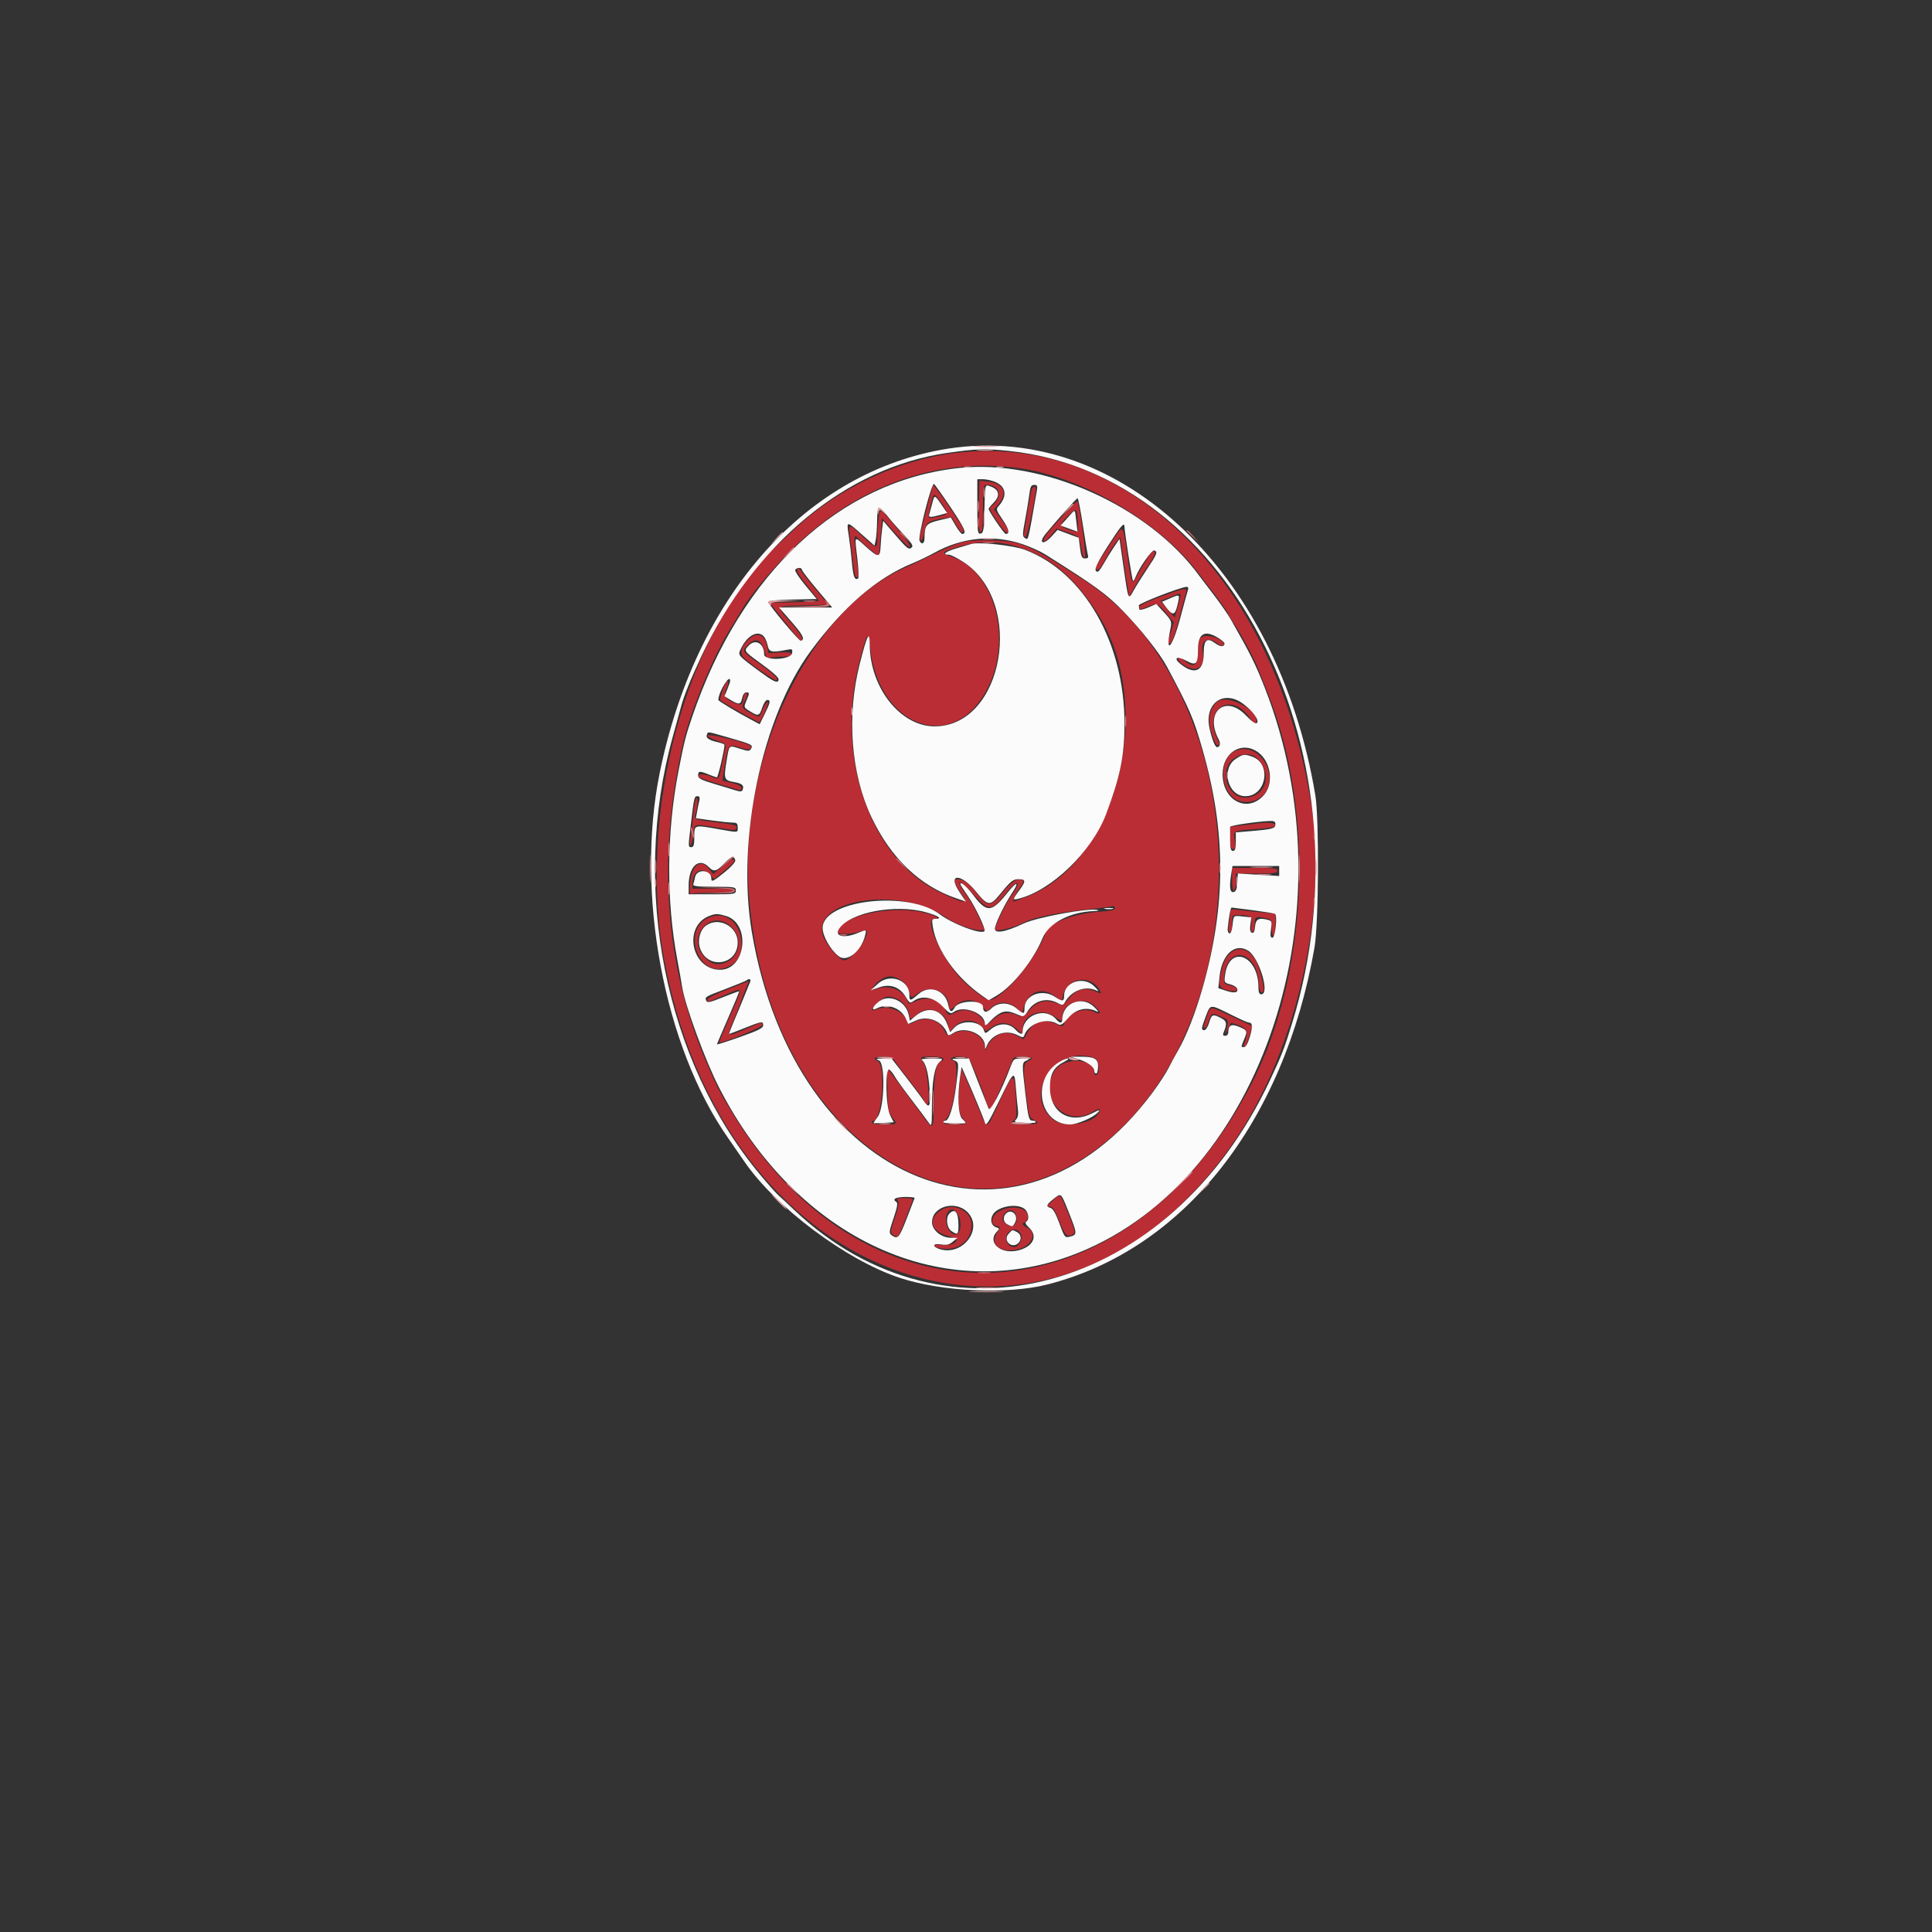 <svg id="svg" version="1.1" xmlns="http://www.w3.org/2000/svg" xmlns:xlink="http://www.w3.org/1999/xlink" width="400" height="400" viewBox="0, 0, 400,400"><rect x="0" y="0" width="400" height="400" fill="#333333" stroke="none"/><g id="svgg"><path id="path0" d="M197.852 93.780 C 186.067 95.185,173.530 101.090,164.648 109.420 C 163.359 110.629,161.846 112.036,161.285 112.547 C 142.109 130.019,131.641 168.638,137.688 199.606 C 151.305 269.344,220.371 289.908,256.430 234.961 C 268.554 216.485,274.832 188.249,271.542 166.992 C 264.285 120.099,233.514 89.528,197.852 93.780 M210.812 96.893 C 223.897 98.642,239.983 107.967,247.939 118.417 C 248.535 119.200,250.144 121.310,251.514 123.104 C 252.883 124.899,254.099 126.631,254.216 126.953 C 254.333 127.275,254.901 128.242,255.478 129.102 C 257.052 131.444,259.733 136.456,260.541 138.565 C 260.934 139.591,261.818 141.836,262.505 143.555 C 272.384 168.240,270.889 201.939,258.901 224.805 C 233.089 274.040,179.680 276.814,151.596 230.377 C 148.814 225.778,148.394 224.950,146.085 219.531 C 137.630 199.692,136.056 177.304,141.459 153.711 C 142.949 147.203,147.879 135.379,151.406 129.853 C 152.102 128.763,153.056 127.181,153.527 126.338 C 155.014 123.675,159.429 118.306,163.477 114.238 C 176.922 100.723,193.639 94.597,210.812 96.893 M202.658 104.835 C 202.567 108.897,202.655 110.157,203.027 110.157 C 203.392 110.156,203.516 108.919,203.516 105.273 C 203.516 100.599,203.550 100.391,204.323 100.391 C 207.040 100.391,207.678 102.888,205.422 104.690 C 204.714 105.256,204.754 105.382,206.480 107.955 C 207.691 109.759,208.404 110.502,208.671 110.235 C 208.937 109.969,208.530 109.131,207.422 107.662 L 205.777 105.484 206.795 104.275 C 208.698 102.013,207.734 100.071,204.530 99.710 L 202.778 99.513 202.658 104.835 M192.267 103.785 C 190.409 110.928,190.286 111.529,190.621 111.867 C 190.815 112.064,191.079 111.561,191.235 110.695 C 191.677 108.253,191.981 107.955,194.554 107.449 C 195.872 107.189,196.994 107.033,197.047 107.102 C 197.100 107.170,197.590 107.990,198.136 108.923 C 198.750 109.973,199.234 110.448,199.406 110.169 C 199.559 109.922,199.257 109.071,198.735 108.278 C 196.104 104.281,194.840 102.440,194.041 101.442 L 193.162 100.344 192.267 103.785 M213.493 101.660 C 213.386 102.144,213.014 104.297,212.665 106.445 C 212.317 108.594,212.005 110.505,211.973 110.693 C 211.941 110.881,212.102 111.105,212.331 111.191 C 212.660 111.313,214.479 102.657,214.457 101.074 C 214.448 100.385,213.670 100.858,213.493 101.660 M194.856 104.068 C 196.472 106.319,196.433 106.505,194.243 106.972 C 191.954 107.460,191.997 107.511,192.586 105.002 C 193.342 101.779,193.242 101.821,194.856 104.068 M219.762 107.056 C 216.476 110.693,215.799 111.632,216.186 112.019 C 216.319 112.152,216.953 111.624,217.595 110.846 L 218.761 109.430 221.074 110.211 C 223.073 110.886,223.417 111.148,223.608 112.137 C 223.729 112.766,223.934 113.826,224.063 114.492 C 224.195 115.175,224.445 115.555,224.636 115.364 C 224.959 115.041,223.462 104.158,223.047 103.805 C 222.939 103.713,221.461 105.177,219.762 107.056 M181.893 107.529 C 181.758 108.652,181.646 110.405,181.644 111.426 C 181.640 113.778,181.509 113.759,178.485 110.969 C 175.466 108.184,175.602 108.090,176.153 112.571 C 176.400 114.573,176.692 116.958,176.801 117.871 C 176.911 118.784,177.166 119.531,177.368 119.531 C 177.823 119.531,177.819 119.410,177.204 114.746 C 176.704 110.956,176.798 110.396,177.744 111.535 C 178.017 111.864,179.075 112.832,180.094 113.685 L 181.947 115.237 182.282 111.256 L 182.617 107.274 185.431 110.466 C 189.216 114.759,189.483 113.834,185.739 109.397 C 182.041 105.013,182.186 105.084,181.893 107.529 M223.128 107.715 C 223.315 110.463,223.411 110.334,221.608 109.757 C 219.296 109.018,219.225 108.745,220.899 107.031 C 222.863 105.019,222.946 105.044,223.128 107.715 M230.767 111.268 C 227.084 116.840,226.660 117.545,226.865 117.750 C 227.361 118.246,227.747 117.859,228.887 115.723 C 229.546 114.487,230.499 112.959,231.004 112.326 L 231.923 111.175 232.594 115.842 C 232.964 118.408,233.385 121.193,233.532 122.030 L 233.798 123.552 234.843 121.639 C 235.418 120.587,236.684 118.586,237.657 117.193 C 238.769 115.598,239.288 114.522,239.055 114.289 C 238.851 114.086,238.615 113.995,238.530 114.089 C 238.219 114.430,235.703 118.587,235.172 119.637 C 234.380 121.204,234.180 120.685,233.402 115.039 C 232.515 108.607,232.521 108.615,230.767 111.268 M199.239 112.279 C 198.068 112.573,195.519 113.617,193.575 114.599 C 191.630 115.581,189.045 116.812,187.830 117.334 C 167.608 126.027,152.857 156.644,155.061 185.352 C 158.936 235.817,199.378 262.550,230.411 235.160 C 253.487 214.792,259.366 172.080,243.295 141.561 C 238.319 132.111,232.274 125.212,224.609 120.235 C 212.947 112.663,211.589 112.075,205.273 111.870 C 202.842 111.791,200.563 111.946,199.239 112.279 M211.504 113.458 C 217.704 115.539,222.384 119.537,227.093 126.773 C 239.562 145.935,231.387 178.686,212.374 185.744 L 209.708 186.734 209.988 185.847 C 210.143 185.360,210.692 184.405,211.209 183.727 C 211.835 182.904,212.004 182.403,211.716 182.225 C 210.779 181.646,209.342 182.530,207.585 184.767 C 205.160 187.852,204.486 187.857,202.114 184.802 C 200.488 182.708,199.546 182.052,198.145 182.037 C 197.340 182.028,197.586 182.989,198.828 184.704 C 200.675 187.253,200.081 187.292,195.021 184.954 C 180.272 178.139,172.743 156.984,177.944 136.971 C 179.527 130.880,179.772 130.519,180.103 133.789 C 181.841 150.999,197.965 156.351,204.737 141.966 C 209.542 131.759,205.766 118.373,197.225 115.340 C 194.765 114.466,194.801 114.368,197.949 113.365 C 202.686 111.857,206.820 111.885,211.504 113.458 M165.071 117.917 C 164.880 118.226,165.639 119.465,167.150 121.306 C 168.460 122.901,169.531 124.292,169.531 124.397 C 169.531 124.501,167.239 124.636,164.438 124.696 L 159.344 124.805 162.317 128.516 C 166.050 133.175,166.016 133.140,166.016 132.202 C 166.016 131.780,164.961 130.266,163.672 128.838 C 160.531 125.357,160.473 125.432,166.431 125.304 L 171.533 125.195 168.872 122.017 C 167.408 120.270,166.022 118.522,165.792 118.134 C 165.479 117.606,165.297 117.551,165.071 117.917 M240.332 123.522 C 237.660 124.486,235.938 125.316,235.938 125.640 C 235.938 126.301,235.922 126.302,237.693 125.562 C 239.512 124.802,239.788 124.910,241.572 127.087 L 243.016 128.849 242.406 130.902 C 241.675 133.363,241.684 133.204,242.285 133.200 C 242.581 133.199,243.285 131.241,244.075 128.220 C 244.790 125.482,245.461 122.935,245.566 122.559 C 245.828 121.616,245.390 121.697,240.332 123.522 M243.905 125.424 L 243.218 127.872 241.740 126.156 L 240.263 124.441 242.299 123.607 C 244.815 122.577,244.730 122.481,243.905 125.424 M155.206 132.182 C 153.486 133.633,153.007 135.311,154.048 136.231 C 155.928 137.891,160.595 141.097,160.814 140.879 C 161.197 140.495,160.257 139.603,156.992 137.253 C 153.494 134.734,153.550 134.838,154.936 133.452 C 156.565 131.823,157.720 132.431,158.422 135.286 C 158.641 136.176,158.857 136.349,159.523 136.171 C 159.979 136.048,161.201 135.946,162.240 135.943 C 163.577 135.939,164.079 135.795,163.960 135.449 C 163.843 135.111,163.070 135.001,161.438 135.092 L 159.084 135.223 158.823 133.834 C 158.378 131.460,156.874 130.774,155.206 132.182 M248.853 131.901 C 248.198 132.361,248.047 132.886,248.047 134.710 C 248.047 137.908,247.135 138.495,245.061 136.631 C 244.600 136.217,244.121 136.044,243.996 136.247 C 243.704 136.719,244.810 137.719,246.218 138.254 C 248.287 139.041,249.496 137.616,249.000 134.974 C 248.549 132.568,250.111 131.670,252.068 133.210 C 252.620 133.643,253.173 133.833,253.298 133.630 C 253.945 132.584,250.045 131.066,248.853 131.901 M149.723 142.578 C 149.269 143.760,149.014 144.842,149.156 144.983 C 149.606 145.429,157.106 149.665,157.220 149.537 C 157.818 148.858,159.288 145.313,158.971 145.313 C 158.742 145.313,158.281 145.972,157.947 146.777 C 157.163 148.668,157.306 148.598,155.798 147.832 C 153.575 146.702,153.467 146.540,154.112 145.293 C 154.777 144.007,154.862 143.205,154.297 143.555 C 154.082 143.687,153.904 144.093,153.900 144.457 C 153.886 145.987,153.316 146.207,151.615 145.340 C 149.954 144.492,149.693 143.881,150.415 142.532 C 150.644 142.105,150.767 141.458,150.689 141.093 C 150.607 140.706,150.204 141.326,149.723 142.578 M252.288 145.124 C 251.200 145.714,250.391 147.456,250.391 149.206 C 250.391 150.926,251.545 154.297,252.134 154.297 C 252.578 154.297,252.564 154.075,252.054 153.054 C 248.914 146.759,254.918 142.922,258.828 148.724 C 259.578 149.838,260.156 150.031,260.156 149.167 C 260.156 146.869,254.462 143.943,252.288 145.124 M146.484 152.312 C 146.484 152.510,147.363 152.963,148.437 153.320 C 150.113 153.877,150.362 154.089,150.193 154.816 C 150.085 155.283,149.753 156.860,149.456 158.323 C 148.795 161.567,148.886 161.476,147.085 160.723 C 145.618 160.110,144.061 160.242,144.759 160.921 C 144.956 161.112,146.787 161.746,148.828 162.328 C 150.869 162.911,152.759 163.470,153.027 163.571 C 153.296 163.673,153.516 163.491,153.516 163.167 C 153.516 162.782,152.829 162.413,151.536 162.103 L 149.556 161.628 149.800 160.013 C 150.722 153.909,150.729 153.899,153.456 154.862 C 154.881 155.365,156.021 155.110,155.350 154.439 C 154.628 153.716,146.484 151.763,146.484 152.312 M255.418 155.645 C 252.714 157.173,252.528 162.353,255.085 164.911 C 257.243 167.068,261.534 166.013,262.500 163.087 C 264.080 158.298,259.410 153.391,255.418 155.645 M260.430 157.129 C 263.340 160.323,262.206 164.599,258.312 165.115 C 254.540 165.616,252.248 160.192,255.048 157.392 C 256.541 155.899,259.192 155.769,260.430 157.129 M143.556 168.457 C 143.404 170.229,143.145 172.427,142.979 173.340 C 142.814 174.253,142.808 175.000,142.965 175.000 C 143.122 175.000,143.357 174.097,143.488 172.994 C 143.793 170.416,143.468 170.542,147.963 171.257 C 152.636 172.000,152.215 171.993,152.468 171.334 C 152.629 170.913,151.834 170.690,148.896 170.334 C 144.085 169.750,143.672 169.624,143.908 168.816 C 144.427 167.043,144.587 165.234,144.225 165.234 C 144.008 165.234,143.707 166.685,143.556 168.457 M259.961 170.540 C 259.531 170.606,258.169 170.770,256.934 170.905 L 254.688 171.150 254.688 173.466 C 254.688 175.304,254.813 175.781,255.297 175.781 C 255.796 175.781,255.861 175.470,255.651 174.070 C 255.332 171.942,255.265 171.979,260.082 171.647 C 263.039 171.443,264.063 171.236,264.063 170.843 C 264.063 170.337,262.177 170.197,259.961 170.540 M149.517 179.377 L 147.667 180.978 146.852 179.942 C 145.044 177.643,143.173 179.054,142.878 182.939 C 142.714 185.093,142.748 185.203,143.520 184.995 C 143.969 184.875,146.050 184.774,148.145 184.771 C 150.420 184.768,151.953 184.608,151.953 184.375 C 151.953 184.138,150.260 183.984,147.656 183.984 L 143.359 183.984 143.359 182.899 C 143.359 180.347,145.360 179.321,146.964 181.051 L 147.866 182.024 149.886 180.367 C 150.996 179.456,151.929 178.540,151.958 178.330 C 152.074 177.508,151.288 177.845,149.517 179.377 M255.078 182.031 C 255.078 183.333,255.252 184.375,255.469 184.375 C 255.684 184.375,255.859 183.584,255.859 182.617 L 255.859 180.859 260.156 180.859 C 263.715 180.859,264.453 180.759,264.453 180.273 C 264.453 179.785,263.672 179.688,259.766 179.688 L 255.078 179.688 255.078 182.031 M201.773 185.414 C 204.704 188.647,205.382 188.619,208.078 185.147 C 210.611 181.885,211.778 182.168,209.389 185.465 C 208.128 187.207,205.742 192.201,206.033 192.492 C 206.465 192.924,209.930 192.047,212.001 190.982 C 214.214 189.843,219.257 188.868,226.953 188.091 C 228.350 187.950,229.800 187.747,230.176 187.641 C 230.597 187.522,230.859 187.660,230.859 188.002 C 230.859 188.421,230.028 188.610,227.441 188.779 C 222.603 189.094,217.087 191.178,216.547 192.894 C 214.900 198.132,207.504 207.031,204.797 207.031 C 204.019 207.031,200.434 204.289,198.698 202.366 C 194.695 197.932,191.318 190.234,193.375 190.234 C 194.975 190.234,193.692 189.503,191.032 188.898 C 184.118 187.325,173.438 189.841,173.438 193.042 C 173.438 193.522,176.529 193.422,177.990 192.894 C 179.698 192.276,179.846 192.533,178.966 194.587 C 178.197 196.382,175.788 198.828,174.791 198.828 C 173.861 198.828,171.194 195.797,170.481 193.930 C 167.571 186.310,186.003 183.276,195.596 189.795 C 197.802 191.294,201.210 192.578,202.984 192.578 L 203.874 192.578 202.708 189.980 C 202.067 188.551,200.959 186.573,200.247 185.585 C 197.505 181.781,198.389 181.682,201.773 185.414 M254.683 189.106 C 254.681 189.619,254.570 190.698,254.437 191.504 C 254.276 192.476,254.343 192.969,254.636 192.969 C 254.900 192.969,255.078 192.258,255.078 191.211 C 255.078 189.487,255.103 189.453,256.348 189.458 C 258.922 189.469,259.313 189.752,259.086 191.441 C 258.953 192.438,259.035 192.969,259.324 192.969 C 259.579 192.969,259.766 192.309,259.766 191.406 C 259.766 189.734,259.901 189.656,262.061 190.088 C 263.205 190.317,263.281 190.439,263.281 192.041 C 263.281 192.981,263.457 193.750,263.672 193.750 C 263.888 193.750,264.063 192.727,264.063 191.462 L 264.063 189.175 261.426 188.923 C 259.976 188.785,257.866 188.559,256.738 188.422 C 254.768 188.182,254.687 188.209,254.683 189.106 M146.680 190.001 C 141.241 192.402,144.372 202.123,150.038 200.425 C 152.285 199.752,153.516 198.034,153.516 195.569 C 153.516 191.143,150.204 188.445,146.680 190.001 M151.135 191.630 C 154.498 194.460,152.778 199.609,148.470 199.609 C 147.642 199.609,146.881 199.199,145.911 198.229 C 141.991 194.308,146.919 188.083,151.135 191.630 M254.546 197.513 C 253.550 198.509,253.067 199.776,252.521 202.826 C 252.247 204.355,252.925 204.953,255.203 205.193 C 256.613 205.341,256.286 204.444,254.794 204.070 C 253.371 203.714,253.325 203.648,253.443 202.173 C 253.974 195.585,260.215 196.692,260.621 203.445 C 260.704 204.832,260.909 205.469,261.274 205.469 C 261.890 205.469,261.683 203.842,260.636 200.454 C 259.497 196.767,256.662 195.398,254.546 197.513 M186.639 202.977 C 187.471 203.515,187.874 204.186,188.441 205.980 C 188.647 206.629,188.771 206.605,189.975 205.687 C 192.599 203.685,196.484 205.291,196.484 208.379 C 196.484 209.196,196.853 209.141,197.886 208.171 C 199.431 206.720,201.703 206.721,203.157 208.175 L 204.398 209.416 205.346 208.526 C 206.736 207.220,209.002 207.309,210.482 208.726 L 211.621 209.818 211.883 208.775 C 212.783 205.186,215.906 204.112,218.672 206.440 L 219.826 207.411 220.065 206.219 C 220.842 202.335,225.871 201.596,227.741 205.090 C 228.116 205.792,228.073 205.798,226.699 205.224 C 224.617 204.354,222.960 204.794,221.384 206.636 L 220.075 208.165 218.476 207.614 C 216.328 206.874,214.603 207.391,213.021 209.249 C 211.877 210.593,211.707 210.667,210.756 210.234 C 208.776 209.332,207.080 209.638,205.542 211.177 C 204.758 211.961,204.064 212.388,203.981 212.139 C 203.191 209.769,200.173 208.451,198.009 209.531 C 196.378 210.344,196.299 210.332,195.774 209.179 C 194.770 206.976,191.991 206.141,189.538 207.305 C 188.341 207.873,188.111 207.887,187.952 207.403 C 187.127 204.897,183.826 203.678,181.107 204.876 C 179.880 205.416,181.074 203.613,182.544 202.705 C 183.876 201.882,185.069 201.961,186.639 202.977 M150.684 204.813 C 148.375 205.711,146.485 206.665,146.485 206.934 C 146.484 207.561,146.203 207.633,149.969 206.045 C 154.044 204.326,153.948 203.980,151.162 210.342 C 149.864 213.305,148.852 215.770,148.913 215.819 C 149.283 216.119,157.813 212.699,157.813 212.251 C 157.813 211.552,157.967 211.515,154.276 213.095 C 150.350 214.775,150.366 214.790,151.946 211.043 C 152.650 209.374,153.361 207.568,153.527 207.031 C 153.693 206.494,154.112 205.396,154.459 204.590 C 154.805 203.784,155.042 203.138,154.986 203.153 C 154.929 203.169,152.993 203.916,150.684 204.813 M185.729 206.805 C 187.018 207.344,188.281 209.089,188.281 210.332 C 188.281 211.161,188.565 211.097,189.915 209.961 C 192.234 208.010,195.759 209.341,196.330 212.384 C 196.586 213.748,196.608 213.763,197.222 212.992 C 198.784 211.029,201.447 210.761,203.085 212.402 L 204.156 213.477 205.496 212.566 C 207.178 211.422,209.029 211.632,210.608 213.144 L 211.719 214.209 211.719 213.120 C 211.719 210.171,215.471 208.549,218.127 210.352 C 219.871 211.535,219.922 211.539,219.922 210.508 C 219.922 207.673,224.323 206.111,226.521 208.165 C 228.039 209.582,228.112 210.307,226.660 209.550 C 224.398 208.370,221.019 209.708,220.248 212.090 C 220.091 212.575,219.862 212.561,218.665 211.993 C 216.255 210.849,213.898 211.583,212.673 213.858 L 211.963 215.176 210.407 214.382 C 207.929 213.118,205.266 214.319,204.188 217.188 C 204.038 217.586,203.958 217.502,203.937 216.925 C 203.845 214.401,200.315 212.614,197.795 213.816 C 196.095 214.626,196.218 214.654,195.511 213.288 C 194.388 211.116,191.691 210.366,189.353 211.575 C 188.331 212.104,188.090 212.120,187.943 211.673 C 187.172 209.330,184.007 208.010,181.471 208.975 C 180.170 209.469,180.198 208.993,181.543 207.739 C 183.238 206.159,183.854 206.022,185.729 206.805 M249.847 210.534 C 249.100 212.611,249.052 212.936,249.512 212.810 C 249.673 212.765,250.008 212.137,250.257 211.414 C 250.861 209.657,250.799 209.682,252.699 210.428 C 254.451 211.117,254.495 211.260,253.733 213.867 C 253.607 214.297,253.787 214.033,254.134 213.281 C 254.480 212.529,254.812 211.863,254.872 211.800 C 254.932 211.737,255.721 211.982,256.625 212.344 C 258.324 213.024,258.501 213.768,257.552 216.239 C 257.435 216.546,257.489 216.797,257.673 216.796 C 257.857 216.796,258.296 215.816,258.648 214.620 L 259.289 212.445 255.176 210.519 C 250.199 208.189,250.691 208.188,249.847 210.534 M185.377 219.824 C 185.763 220.415,187.278 222.419,188.743 224.278 C 190.208 226.137,191.406 227.841,191.406 228.064 C 191.406 228.287,191.603 228.591,191.844 228.740 C 192.605 229.210,192.107 221.430,191.297 220.194 C 190.354 218.755,190.360 218.750,192.969 218.750 C 195.181 218.750,196.067 219.266,194.734 219.778 C 193.770 220.148,193.364 222.590,193.362 228.027 C 193.359 233.376,193.156 233.964,191.913 232.216 C 191.527 231.674,189.805 229.343,188.086 227.038 C 186.367 224.732,184.649 222.408,184.267 221.872 C 183.588 220.920,183.575 221.002,183.706 225.490 C 183.822 229.473,183.952 230.234,184.693 231.236 C 185.863 232.818,185.869 232.813,183.008 232.813 C 181.576 232.813,180.469 232.642,180.469 232.422 C 180.469 232.207,180.640 232.031,180.849 232.031 C 182.628 232.031,183.456 220.577,181.741 219.710 C 180.556 219.110,181.039 218.750,183.028 218.750 C 184.395 218.750,184.795 218.933,185.377 219.824 M200.663 219.238 C 201.124 219.850,203.750 226.418,204.060 227.734 C 204.323 228.850,204.962 229.949,205.189 229.676 C 205.441 229.373,209.257 220.578,209.549 219.629 C 209.781 218.873,210.087 218.750,211.745 218.750 C 213.816 218.750,214.203 219.113,212.793 219.732 C 211.797 220.169,211.772 221.457,212.635 228.014 C 213.024 230.971,213.208 231.499,213.965 231.831 C 215.503 232.506,214.922 232.813,212.109 232.813 C 209.311 232.813,208.924 232.643,209.974 231.875 C 210.479 231.505,210.530 230.749,210.303 227.001 C 209.980 221.680,209.868 221.734,206.599 228.809 C 204.153 234.101,204.448 234.058,202.561 229.394 C 201.713 227.300,200.580 224.619,200.042 223.438 L 199.064 221.289 198.789 223.438 C 198.240 227.735,198.379 230.288,199.219 231.357 C 200.323 232.761,200.268 232.813,197.656 232.813 C 195.280 232.813,194.840 232.519,195.897 231.642 C 197.413 230.383,198.793 220.184,197.514 219.693 C 196.319 219.234,196.869 218.750,198.585 218.750 C 199.525 218.750,200.461 218.970,200.663 219.238 M226.725 219.098 C 227.578 219.433,227.821 222.302,227.018 222.569 C 226.768 222.653,226.563 222.459,226.563 222.138 C 226.563 218.998,220.185 218.725,218.295 221.783 C 214.876 227.316,220.527 233.463,226.101 230.276 C 227.549 229.448,227.770 229.407,227.659 229.985 C 227.166 232.547,220.357 233.785,217.941 231.753 C 211.588 226.407,218.815 215.998,226.725 219.098 M218.066 248.458 C 216.609 249.767,216.539 249.934,217.478 249.859 C 217.983 249.819,218.462 250.586,219.333 252.831 C 220.495 255.823,220.992 256.283,222.220 255.505 C 222.660 255.226,222.485 254.486,221.273 251.507 C 219.417 246.944,219.580 247.099,218.066 248.458 M185.873 248.555 C 186.181 248.927,186.021 249.881,185.272 252.127 C 184.284 255.090,184.274 255.210,184.975 255.723 C 185.900 256.399,185.987 256.285,187.410 252.539 C 188.063 250.820,188.720 249.106,188.871 248.730 C 189.110 248.137,188.902 248.047,187.299 248.047 C 185.827 248.047,185.537 248.150,185.873 248.555 M194.293 250.915 C 192.085 252.813,193.032 255.077,196.387 255.924 C 197.300 256.154,198.047 256.476,198.047 256.639 C 198.047 257.392,196.762 257.882,195.127 257.752 C 193.264 257.604,192.750 257.949,194.238 258.348 C 197.851 259.316,201.172 257.086,201.172 253.693 C 201.172 250.415,196.886 248.684,194.293 250.915 M207.031 250.684 C 205.359 251.520,204.860 253.430,206.221 253.786 C 207.195 254.040,207.198 254.069,206.402 255.284 C 204.770 257.775,207.333 259.601,211.022 258.577 C 213.750 257.819,214.768 255.170,212.695 254.226 C 211.736 253.789,211.367 253.125,212.083 253.125 C 212.283 253.125,212.563 252.761,212.704 252.316 C 213.361 250.246,209.901 249.251,207.031 250.684 M198.220 251.259 C 199.351 252.874,198.928 255.914,197.619 255.572 C 195.490 255.015,195.174 250.391,197.266 250.391 C 197.456 250.391,197.886 250.781,198.220 251.259 M210.363 251.599 C 210.985 253.559,209.377 254.638,208.037 253.157 C 207.509 252.574,207.452 252.237,207.777 251.629 C 208.515 250.251,209.930 250.234,210.363 251.599 M211.367 255.541 C 211.839 256.423,210.911 258.203,209.980 258.203 C 208.352 258.203,207.677 255.882,209.029 254.934 C 209.991 254.261,210.793 254.469,211.367 255.541 " stroke="none" fill="#bb2d34" fill-rule="evenodd"></path><path id="path1" d="M194.727 93.154 C 166.027 98.462,143.851 124.006,136.559 160.156 C 131.547 184.999,137.483 216.645,150.699 235.547 C 151.676 236.943,153.192 239.138,154.069 240.423 C 160.564 249.941,175.244 260.934,186.328 264.578 C 195.048 267.444,208.552 268.045,216.852 265.936 C 244.980 258.787,265.781 232.558,272.147 196.210 C 273.018 191.240,273.140 169.548,272.325 164.648 C 264.500 117.613,230.727 86.497,194.727 93.154 M208.984 93.372 C 255.245 98.226,284.366 157.068,267.555 211.719 C 265.881 217.161,265.424 218.342,262.944 223.633 C 242.308 267.663,195.902 280.337,164.453 250.532 C 163.057 249.209,161.545 247.800,161.093 247.403 C 160.642 247.005,158.954 245.098,157.342 243.164 C 137.658 219.547,130.556 183.863,139.299 152.503 C 140.072 149.730,140.841 146.934,141.008 146.289 C 141.551 144.187,143.032 140.515,145.181 135.938 C 156.168 112.542,175.200 96.782,196.094 93.779 C 202.232 92.896,203.940 92.842,208.984 93.372 M198.438 96.905 C 173.875 99.592,153.495 118.589,143.364 148.242 C 141.938 152.418,141.634 153.618,140.445 159.766 C 138.001 172.408,137.920 186.401,140.219 198.633 C 140.623 200.781,141.075 203.330,141.223 204.297 C 141.813 208.135,146.026 219.617,148.891 225.195 C 165.096 256.745,195.486 270.651,223.438 259.306 C 261.548 243.839,279.818 188.333,261.891 142.482 C 259.945 137.505,258.955 135.508,254.869 128.320 C 254.258 127.246,252.693 124.982,251.391 123.289 C 250.089 121.596,248.688 119.750,248.277 119.187 C 237.737 104.732,215.947 94.990,198.438 96.905 M206.036 99.772 C 208.325 100.728,208.608 102.729,206.746 104.787 C 206.171 105.422,206.235 105.635,207.589 107.601 C 208.907 109.515,209.130 110.547,208.226 110.547 C 207.905 110.547,204.688 105.832,204.688 105.362 C 204.688 105.225,205.127 104.674,205.664 104.137 C 207.217 102.584,206.890 101.252,204.797 100.611 C 203.936 100.347,203.929 100.383,203.820 105.344 C 203.724 109.742,203.629 110.358,203.027 110.473 C 202.402 110.593,202.344 110.123,202.344 104.911 L 202.344 99.219 203.528 99.219 C 204.180 99.219,205.308 99.468,206.036 99.772 M196.859 105.102 C 199.730 109.365,200.240 110.547,199.212 110.547 C 199.019 110.547,198.412 109.780,197.863 108.844 L 196.865 107.140 194.366 107.738 C 191.718 108.372,191.406 108.775,191.406 111.572 C 191.406 112.594,190.727 112.830,190.381 111.929 C 190.028 111.008,192.866 99.890,193.374 100.204 C 193.551 100.313,195.119 102.518,196.859 105.102 M214.656 101.660 C 212.727 112.657,212.940 111.841,212.135 111.344 C 211.681 111.063,211.694 110.506,212.219 107.752 C 212.561 105.959,212.956 103.569,213.098 102.441 C 213.309 100.756,213.490 100.391,214.117 100.391 C 214.762 100.391,214.845 100.585,214.656 101.660 M192.965 104.395 C 192.731 105.308,192.466 106.274,192.376 106.543 C 192.177 107.136,192.706 107.154,194.634 106.619 L 196.104 106.210 194.908 104.472 C 193.449 102.351,193.487 102.353,192.965 104.395 M224.190 108.691 C 224.660 111.753,225.134 114.565,225.244 114.941 C 225.387 115.431,225.222 115.625,224.664 115.625 C 224.012 115.625,223.840 115.274,223.617 113.488 L 223.350 111.352 221.153 110.529 L 218.955 109.707 217.641 111.142 C 215.993 112.940,214.935 112.450,216.442 110.586 C 218.382 108.185,222.861 103.182,223.094 103.154 C 223.227 103.138,223.721 105.630,224.190 108.691 M183.805 106.934 C 184.618 107.954,186.169 109.711,187.254 110.837 C 188.710 112.349,189.111 112.999,188.787 113.322 C 188.195 113.915,187.859 113.656,185.175 110.537 L 182.856 107.843 182.637 109.488 C 182.517 110.393,182.375 112.012,182.322 113.086 C 182.203 115.511,181.890 115.521,179.282 113.184 C 176.758 110.922,176.915 110.714,177.494 115.553 C 177.759 117.767,177.833 119.666,177.659 119.773 C 176.957 120.207,176.643 119.399,176.388 116.510 C 176.241 114.841,175.950 112.356,175.740 110.985 C 175.250 107.778,175.194 107.787,178.356 110.581 L 181.055 112.965 181.301 111.853 C 181.437 111.242,181.569 109.468,181.594 107.910 C 181.649 104.572,181.853 104.482,183.805 106.934 M221.024 107.215 L 219.586 108.815 221.340 109.446 L 223.093 110.076 222.826 107.870 C 222.504 105.215,222.742 105.302,221.024 107.215 M232.815 109.082 C 232.820 110.054,234.390 120.067,234.565 120.242 C 234.663 120.340,234.907 119.992,235.106 119.468 C 235.816 117.600,238.483 113.793,238.965 113.959 C 239.746 114.228,239.565 114.713,237.568 117.693 C 236.531 119.241,235.269 121.253,234.764 122.164 C 233.570 124.315,233.620 124.425,232.632 117.511 L 231.783 111.567 230.605 113.303 C 229.957 114.258,229.014 115.786,228.509 116.699 C 228.004 117.612,227.457 118.359,227.295 118.359 C 226.301 118.359,226.818 117.034,229.359 113.067 C 232.084 108.814,232.809 107.978,232.815 109.082 M211.774 112.688 C 213.324 113.212,215.395 114.147,216.378 114.766 C 226.981 121.445,229.103 122.994,232.627 126.633 C 236.320 130.447,240.128 135.285,241.597 138.029 C 246.329 146.869,247.118 148.709,248.993 155.273 C 253.872 172.359,253.856 187.455,248.939 204.683 C 247.496 209.738,245.579 214.613,243.908 217.476 C 243.376 218.387,242.503 220.005,241.967 221.071 C 241.432 222.137,239.922 224.454,238.612 226.221 C 210.528 264.098,164.533 245.661,155.659 192.969 C 152.437 173.835,157.763 148.451,167.872 134.766 C 174.653 125.585,181.540 119.646,188.905 116.627 C 190.173 116.107,192.178 115.145,193.359 114.488 C 199.214 111.236,205.630 110.609,211.774 112.688 M200.977 112.656 C 200.762 112.734,199.487 113.111,198.145 113.492 C 195.794 114.160,194.924 114.844,196.424 114.844 C 196.820 114.844,198.182 115.520,199.451 116.347 C 212.287 124.709,207.817 150.364,193.519 150.387 C 186.444 150.398,180.121 142.424,180.063 133.414 C 180.043 130.396,179.546 131.374,177.985 137.506 C 175.262 148.197,176.181 160.213,180.405 169.141 C 184.430 177.649,190.388 183.370,197.925 185.963 L 199.990 186.673 198.628 184.650 C 196.040 180.807,198.974 180.738,202.048 184.570 C 204.443 187.557,204.995 187.641,206.896 185.312 C 209.317 182.345,209.703 182.031,210.938 182.031 C 212.350 182.031,212.403 182.468,211.190 184.108 C 209.606 186.252,209.579 186.389,210.807 186.090 C 217.657 184.426,226.050 176.344,228.998 168.573 C 231.913 160.893,232.813 156.460,232.813 149.787 C 232.813 133.101,224.450 118.478,212.259 113.847 C 209.778 112.905,202.422 112.128,200.977 112.656 M166.016 117.942 C 166.016 118.142,167.430 119.988,169.158 122.044 L 172.301 125.781 166.800 125.781 L 161.300 125.781 163.877 128.737 C 166.267 131.477,166.722 132.410,165.796 132.672 C 165.450 132.770,159.343 125.488,159.060 124.640 C 158.975 124.387,160.775 124.202,164.014 124.133 L 169.102 124.023 166.751 121.197 C 165.458 119.642,164.510 118.192,164.645 117.974 C 164.952 117.477,166.016 117.452,166.016 117.942 M245.999 121.973 C 245.901 122.241,245.153 124.972,244.336 128.040 C 242.677 134.276,241.164 135.784,242.357 130.012 C 242.629 128.694,242.523 128.438,241.027 126.815 L 239.400 125.050 237.669 125.793 C 236.717 126.201,235.911 126.365,235.879 126.158 C 235.847 125.951,235.803 125.581,235.781 125.337 C 235.745 124.928,244.432 121.555,245.647 121.506 C 245.939 121.494,246.097 121.704,245.999 121.973 M242.262 123.872 L 240.579 124.597 241.286 125.542 C 242.771 127.529,243.246 127.493,243.759 125.351 C 244.332 122.966,244.342 122.976,242.262 123.872 M158.205 131.838 C 158.474 132.162,158.810 132.997,158.953 133.694 C 159.229 135.042,159.785 135.154,163.020 134.517 C 164.006 134.323,164.113 134.399,163.997 135.216 C 163.796 136.637,158.203 136.868,158.203 135.456 C 158.203 133.255,156.457 132.215,155.078 133.594 C 153.964 134.708,154.015 134.800,156.934 136.929 C 160.815 139.760,161.583 140.526,161.062 141.047 C 160.740 141.369,159.820 140.889,157.559 139.220 C 152.591 135.552,152.719 135.706,153.420 134.250 C 154.748 131.491,156.983 130.365,158.205 131.838 M252.200 132.063 C 252.924 132.510,253.516 133.027,253.516 133.212 C 253.516 133.973,252.683 133.970,251.647 133.204 C 249.868 131.889,249.219 132.453,249.219 135.315 C 249.219 138.880,247.436 139.788,244.633 137.650 C 242.811 136.261,243.521 135.667,245.638 136.810 C 247.667 137.905,248.032 137.531,248.041 134.355 C 248.050 131.142,249.456 130.367,252.200 132.063 M151.172 140.968 C 151.172 141.157,150.905 141.948,150.580 142.728 L 149.988 144.145 151.263 144.922 C 152.985 145.972,153.377 145.908,153.652 144.531 C 153.790 143.844,154.133 143.359,154.482 143.359 C 155.214 143.359,155.216 143.445,154.519 145.114 C 153.965 146.440,153.972 146.461,155.248 147.250 C 157.011 148.340,157.221 148.277,157.813 146.484 C 158.096 145.625,158.564 144.922,158.852 144.922 C 159.599 144.922,159.511 145.409,158.331 147.815 L 157.286 149.944 155.499 148.994 C 152.459 147.377,148.713 145.127,148.720 144.922 C 148.777 143.196,151.172 139.333,151.172 140.968 M257.312 145.668 C 259.319 147.122,260.789 149.133,260.243 149.679 C 259.971 149.951,259.232 149.444,257.923 148.086 C 253.652 143.655,249.320 147.475,252.301 153.045 C 252.762 153.907,252.609 154.688,251.977 154.688 C 251.565 154.688,250.904 153.021,250.411 150.740 C 249.312 145.657,253.276 142.745,257.312 145.668 M151.066 152.770 C 155.710 154.102,155.984 154.245,155.476 155.066 C 155.172 155.559,154.868 155.551,153.150 155.001 C 150.840 154.263,151.002 154.102,150.399 157.727 C 149.815 161.235,149.938 161.574,151.924 161.909 C 153.627 162.197,154.101 162.602,153.763 163.481 C 153.603 163.899,153.284 163.948,152.459 163.683 C 151.859 163.489,149.829 162.875,147.949 162.317 C 145.154 161.488,144.531 161.163,144.531 160.534 C 144.531 159.612,144.897 159.582,146.740 160.352 C 147.511 160.674,148.273 160.938,148.432 160.938 C 148.664 160.938,150.001 155.221,150.000 154.230 C 150.000 154.086,149.429 153.846,148.730 153.696 C 146.853 153.293,146.094 152.798,146.345 152.142 C 146.623 151.420,146.135 151.355,151.066 152.770 M260.507 155.779 C 263.195 157.763,263.760 162.344,261.608 164.693 C 258.212 168.398,253.125 165.754,253.125 160.284 C 253.125 155.758,257.151 153.301,260.507 155.779 M255.819 157.142 C 252.748 159.208,254.223 164.844,257.836 164.844 C 262.187 164.844,263.345 158.083,259.239 156.652 C 257.626 156.089,257.321 156.133,255.819 157.142 M144.796 165.723 C 144.680 166.206,144.471 167.232,144.331 168.003 L 144.078 169.404 147.332 169.859 C 149.122 170.109,151.069 170.313,151.660 170.313 C 152.546 170.313,152.734 170.484,152.734 171.289 C 152.734 172.441,152.999 172.414,148.828 171.680 C 143.615 170.761,143.750 170.720,143.750 173.242 C 143.750 174.891,143.614 175.391,143.164 175.391 C 142.465 175.391,142.467 175.443,142.998 170.943 C 143.694 165.047,143.741 164.844,144.396 164.844 C 144.831 164.844,144.946 165.096,144.796 165.723 M264.063 170.672 C 264.063 171.531,263.433 171.702,258.887 172.080 L 255.859 172.332 255.859 174.252 C 255.859 175.698,255.715 176.172,255.273 176.172 C 254.818 176.172,254.688 175.651,254.688 173.828 C 254.688 172.539,254.682 171.353,254.676 171.191 C 254.664 170.912,260.113 170.098,262.793 169.978 C 263.804 169.933,264.063 170.075,264.063 170.672 M152.234 178.157 C 152.280 178.462,151.350 179.502,150.166 180.469 C 147.663 182.513,147.266 182.706,147.266 181.877 C 147.266 180.054,144.299 179.796,143.909 181.586 C 143.786 182.153,143.617 182.837,143.534 183.105 C 143.420 183.476,144.460 183.594,147.864 183.594 C 152.083 183.594,152.344 183.639,152.344 184.375 C 152.344 185.115,152.083 185.156,147.461 185.156 L 142.578 185.156 142.579 183.301 C 142.580 179.412,144.679 177.456,146.692 179.469 C 147.839 180.616,148.327 180.486,150.177 178.543 C 151.354 177.306,152.082 177.169,152.234 178.157 M264.844 180.332 L 264.844 181.367 260.569 181.108 L 256.293 180.848 256.174 182.706 C 256.084 184.106,255.887 184.595,255.371 184.693 C 254.618 184.836,254.477 183.553,254.938 180.762 L 255.180 179.297 260.012 179.297 L 264.844 179.297 264.844 180.332 M198.828 183.056 C 198.828 183.176,199.521 184.269,200.368 185.485 C 201.950 187.756,204.168 192.446,203.823 192.791 C 203.091 193.523,197.254 191.312,194.531 189.271 C 187.876 184.282,170.313 186.363,170.313 192.139 C 170.313 193.797,171.923 196.633,173.626 197.972 C 175.344 199.323,178.307 196.995,179.120 193.652 C 179.425 192.399,179.428 192.400,177.599 193.164 C 174.801 194.333,172.690 193.876,173.709 192.322 C 175.959 188.888,185.371 187.095,191.753 188.886 C 194.256 189.589,195.200 190.234,193.723 190.234 C 192.938 190.234,192.890 190.368,193.132 191.878 C 193.908 196.731,198.028 202.467,203.426 206.210 L 204.704 207.096 206.361 206.125 C 209.667 204.187,214.007 198.759,215.824 194.287 C 217.109 191.125,221.531 188.791,226.547 188.627 C 227.307 188.602,227.616 188.500,227.232 188.400 C 225.429 187.931,214.660 189.905,211.914 191.208 C 207.937 193.094,205.664 193.408,206.012 192.022 C 206.389 190.519,208.023 187.195,209.437 185.053 C 211.162 182.442,210.574 182.336,208.535 184.891 C 205.305 188.940,204.290 189.010,201.545 185.373 C 200.154 183.531,198.828 182.400,198.828 183.056 M228.813 188.167 C 229.299 188.260,230.002 188.257,230.376 188.159 C 230.749 188.061,230.352 187.985,229.492 187.989 C 228.633 187.993,228.327 188.073,228.813 188.167 M259.480 188.466 C 261.794 188.774,263.815 189.105,263.972 189.201 C 264.522 189.539,264.035 194.141,263.449 194.141 C 263.031 194.141,262.960 193.741,263.144 192.403 C 263.366 190.780,263.316 190.649,262.386 190.415 C 260.582 189.962,259.971 190.313,259.841 191.877 C 259.757 192.889,259.565 193.258,259.198 193.117 C 258.835 192.978,258.736 192.459,258.875 191.425 L 259.075 189.934 257.370 189.757 C 255.285 189.539,255.420 189.426,255.175 191.597 C 255.054 192.674,254.799 193.330,254.537 193.240 C 254.298 193.159,254.134 192.756,254.174 192.347 C 254.424 189.758,254.773 187.892,255.004 187.898 C 255.152 187.902,257.166 188.158,259.480 188.466 M150.269 189.636 C 155.502 191.136,154.481 200.787,149.091 200.779 C 143.067 200.769,141.343 191.620,146.983 189.584 C 148.219 189.138,148.549 189.143,150.269 189.636 M146.211 191.603 C 144.955 192.482,144.368 194.610,144.920 196.283 C 146.413 200.806,152.734 199.863,152.734 195.117 C 152.734 191.828,148.865 189.743,146.211 191.603 M258.398 196.813 C 260.690 198.213,263.001 205.859,261.133 205.859 C 260.717 205.859,260.546 205.435,260.545 204.395 C 260.535 197.706,254.489 195.494,253.634 201.866 C 253.426 203.420,253.458 203.478,254.736 203.810 C 255.476 204.001,256.109 204.440,256.180 204.810 C 256.332 205.596,255.387 205.672,253.524 205.023 L 252.244 204.576 252.492 202.206 C 252.973 197.603,255.666 195.143,258.398 196.813 M181.733 203.691 L 180.273 205.039 182.031 204.420 C 184.313 203.616,186.311 204.342,187.538 206.423 C 188.306 207.724,188.403 207.771,189.186 207.223 C 190.922 206.007,193.318 206.458,195.122 208.341 C 196.579 209.861,196.828 209.985,197.474 209.513 C 199.464 208.057,203.906 209.747,203.906 211.960 C 203.906 212.477,204.235 212.293,205.206 211.233 C 205.921 210.453,207.007 209.689,207.619 209.535 C 208.619 209.284,209.165 209.399,211.388 210.331 C 211.848 210.524,212.227 210.272,212.710 209.455 C 214.044 207.197,216.629 206.440,218.921 207.635 C 219.979 208.186,220.100 208.178,220.456 207.535 C 221.829 205.055,224.769 203.976,227.076 205.105 C 227.608 205.365,227.380 204.997,226.471 204.128 C 224.263 202.020,220.313 203.314,220.313 206.146 C 220.313 207.361,219.945 207.414,218.468 206.412 C 215.820 204.614,212.109 205.984,212.109 208.759 C 212.109 210.008,211.928 210.011,210.476 208.789 C 208.863 207.432,206.580 207.447,205.203 208.824 C 204.241 209.786,203.544 209.641,203.522 208.476 C 203.492 206.948,198.476 207.063,197.647 208.611 C 197.048 209.730,196.604 209.548,196.327 208.070 C 195.754 205.017,192.435 203.808,190.146 205.818 C 188.467 207.292,188.281 207.312,188.281 206.016 C 188.281 202.876,184.188 201.424,181.733 203.691 M155.337 203.223 C 155.219 203.491,154.664 204.854,154.103 206.250 C 153.543 207.646,152.576 209.976,151.955 211.426 C 151.334 212.876,150.890 214.063,150.969 214.063 C 151.048 214.063,152.401 213.548,153.974 212.920 C 157.733 211.419,158.008 211.374,158.008 212.260 C 158.008 212.850,157.052 213.335,153.223 214.692 C 150.591 215.624,148.438 216.313,148.438 216.224 C 148.438 216.135,149.494 213.651,150.784 210.703 C 152.075 207.756,153.086 205.300,153.030 205.247 C 152.975 205.193,151.470 205.738,149.686 206.458 C 146.991 207.547,146.405 207.670,146.220 207.188 C 145.914 206.390,145.895 206.401,150.391 204.688 C 152.589 203.849,154.485 203.067,154.603 202.949 C 155.014 202.538,155.551 202.738,155.337 203.223 M182.121 207.247 C 180.652 208.276,180.196 209.471,181.541 208.769 C 183.684 207.651,186.559 208.671,187.546 210.900 L 188.034 212.002 189.736 211.249 C 192.216 210.152,195.314 211.528,196.174 214.108 C 196.284 214.437,196.641 214.369,197.391 213.877 C 199.725 212.348,203.859 214.022,203.931 216.526 C 203.956 217.375,203.959 217.375,204.285 216.570 C 205.271 214.132,208.254 213.072,210.647 214.309 C 211.669 214.838,211.909 214.855,212.054 214.407 C 212.824 212.022,216.485 210.642,218.735 211.888 C 219.645 212.392,219.780 212.328,221.210 210.703 C 222.828 208.865,224.995 208.384,227.076 209.401 C 227.608 209.662,227.380 209.294,226.471 208.425 C 223.964 206.031,219.922 207.690,219.922 211.113 C 219.922 211.903,219.374 211.884,218.700 211.072 C 216.461 208.372,211.719 210.111,211.719 213.633 C 211.719 214.332,211.135 214.128,210.156 213.086 C 208.901 211.750,206.733 211.754,205.138 213.096 C 204.023 214.034,203.953 214.045,203.726 213.329 C 203.110 211.389,199.231 211.019,197.609 212.745 L 196.720 213.692 196.105 212.022 C 194.968 208.935,192.082 208.199,189.531 210.346 L 188.377 211.317 188.138 210.125 C 187.580 207.332,184.264 205.746,182.121 207.247 M255.130 210.205 C 256.798 211.038,258.337 211.719,258.550 211.719 C 259.329 211.719,259.391 212.519,258.776 214.635 C 258.392 215.955,257.930 216.797,257.589 216.797 C 256.899 216.797,256.898 216.820,257.644 215.035 C 258.316 213.427,258.227 213.256,256.312 212.500 C 254.896 211.941,254.316 212.308,254.303 213.770 C 254.300 214.146,254.014 214.453,253.669 214.453 C 253.222 214.453,253.124 214.256,253.329 213.770 C 254.098 211.940,254.001 211.397,252.793 210.773 C 251.087 209.890,250.867 209.975,250.344 211.719 C 250.087 212.578,249.640 213.281,249.352 213.281 C 248.649 213.281,248.686 212.942,249.667 210.378 C 250.636 207.844,250.412 207.851,255.130 210.205 M223.372 219.330 C 225.223 219.908,226.563 220.919,226.563 221.740 C 226.563 222.029,226.738 222.266,226.953 222.266 C 227.168 222.266,227.344 221.585,227.344 220.754 C 227.344 219.107,226.512 218.725,223.047 218.780 L 221.680 218.802 223.372 219.330 M181.980 219.560 C 183.328 220.100,183.126 229.324,181.724 231.220 C 181.249 231.864,180.859 232.441,180.859 232.504 C 180.859 232.566,181.799 232.559,182.948 232.487 L 185.039 232.356 184.316 230.939 C 183.337 229.018,183.219 220.687,184.182 221.487 C 184.506 221.755,184.989 222.383,185.257 222.882 C 185.524 223.381,187.061 225.514,188.672 227.622 C 190.283 229.729,191.900 231.891,192.265 232.426 C 192.907 233.369,192.928 233.265,192.948 229.057 C 192.974 223.621,193.483 220.729,194.575 219.824 C 195.377 219.159,195.334 219.141,192.914 219.147 C 191.548 219.150,190.609 219.282,190.828 219.440 C 191.662 220.040,192.209 222.062,192.448 225.423 C 192.713 229.160,192.418 229.725,191.190 227.832 C 190.807 227.241,189.162 225.044,187.534 222.949 L 184.575 219.141 182.815 219.165 C 181.304 219.187,181.186 219.243,181.980 219.560 M197.559 219.543 C 198.568 219.949,198.569 219.977,197.897 225.195 C 197.387 229.153,196.472 232.031,195.723 232.031 C 195.497 232.031,195.313 232.163,195.313 232.324 C 195.313 232.485,196.367 232.617,197.656 232.617 C 200.333 232.617,200.248 232.670,199.219 231.641 C 198.370 230.792,198.186 226.958,198.796 222.852 L 199.087 220.898 199.778 222.461 C 201.559 226.483,203.653 231.539,203.904 232.422 C 204.145 233.267,204.536 232.675,206.807 228.033 C 209.987 221.531,210.029 221.499,210.329 225.291 C 210.461 226.957,210.651 228.967,210.753 229.757 C 210.876 230.713,210.744 231.388,210.358 231.774 C 209.846 232.286,210.050 232.368,212.117 232.485 C 213.402 232.558,214.454 232.485,214.454 232.324 C 214.453 232.163,214.200 232.031,213.890 232.031 C 213.025 232.031,212.914 231.644,212.304 226.488 C 211.548 220.110,211.554 219.963,212.598 219.543 C 213.317 219.254,213.150 219.186,211.674 219.165 C 209.876 219.141,209.870 219.145,209.169 220.996 C 207.280 225.982,205.001 230.283,204.668 229.492 C 204.487 229.063,203.502 226.558,202.478 223.926 L 200.616 219.141 198.648 219.165 C 197.072 219.185,196.855 219.261,197.559 219.543 M219.301 219.879 C 213.450 223.448,215.095 232.828,221.569 232.809 C 223.063 232.804,226.496 231.300,227.340 230.280 C 227.826 229.693,227.630 229.725,226.169 230.475 C 221.535 232.849,217.383 230.354,217.383 225.195 C 217.383 222.335,218.150 220.942,220.340 219.825 C 221.077 219.449,221.416 219.142,221.094 219.143 C 220.771 219.143,219.965 219.475,219.301 219.879 M221.383 251.270 C 223.057 255.485,223.059 255.657,221.449 256.054 C 220.486 256.291,220.383 256.157,219.339 253.295 C 218.605 251.283,218.003 250.224,217.520 250.098 C 216.493 249.829,216.617 249.417,218.066 248.275 C 219.776 246.927,219.593 246.763,221.383 251.270 M189.363 248.046 C 189.305 248.179,188.569 250.079,187.727 252.269 C 186.185 256.281,185.856 256.653,184.639 255.762 C 184.017 255.306,184.041 255.067,185.005 252.202 C 185.803 249.829,185.926 249.062,185.547 248.828 C 184.638 248.267,185.472 247.830,187.477 247.818 C 188.572 247.811,189.421 247.913,189.363 248.046 M200.465 251.128 C 203.489 254.512,199.376 259.943,194.752 258.671 C 192.940 258.173,192.977 257.351,194.798 257.643 C 195.987 257.833,196.515 257.713,197.276 257.080 L 198.242 256.276 196.807 256.263 C 194.864 256.245,192.969 254.664,192.969 253.060 C 192.969 249.681,198.011 248.381,200.465 251.128 M212.022 250.217 C 212.936 250.858,213.198 252.498,212.459 252.955 C 212.180 253.127,212.389 253.558,213.045 254.166 C 214.991 255.970,213.862 258.196,210.634 258.921 C 207.041 259.728,204.281 257.103,206.447 254.937 C 206.969 254.415,206.950 254.324,206.271 254.108 C 205.194 253.766,204.897 252.484,205.634 251.359 C 206.677 249.767,210.424 249.098,212.022 250.217 M196.563 251.250 C 195.758 252.054,195.994 254.183,196.962 254.861 C 198.258 255.768,198.438 255.632,198.438 253.743 C 198.438 250.981,197.748 250.064,196.563 251.250 M208.281 251.250 C 207.577 251.954,207.717 253.046,208.568 253.502 C 209.586 254.047,209.674 254.026,210.156 253.125 C 210.955 251.632,209.427 250.104,208.281 251.250 M208.818 255.436 C 207.547 256.841,209.519 258.684,210.859 257.344 C 211.563 256.640,211.424 255.548,210.573 255.092 C 209.591 254.566,209.609 254.563,208.818 255.436 " stroke="none" fill="#fbfbfb" fill-rule="evenodd"></path><path id="path2" d="M202.450 108.203 C 202.450 109.170,202.526 109.565,202.619 109.082 C 202.713 108.599,202.713 107.808,202.619 107.324 C 202.526 106.841,202.450 107.236,202.450 108.203 M245.703 109.888 C 245.703 109.955,246.274 110.526,246.973 111.157 L 248.242 112.305 247.095 111.035 C 246.025 109.852,245.703 109.586,245.703 109.888 M186.328 110.278 C 186.328 110.346,186.899 110.917,187.598 111.548 L 188.867 112.695 187.720 111.426 C 186.650 110.242,186.328 109.977,186.328 110.278 M203.613 112.389 C 204.204 112.479,205.171 112.479,205.762 112.389 C 206.353 112.300,205.869 112.226,204.688 112.226 C 203.506 112.226,203.022 112.300,203.613 112.389 M171.034 124.695 C 171.526 125.323,171.213 125.376,166.347 125.489 L 161.133 125.611 166.504 125.696 C 171.811 125.780,172.527 125.607,171.191 124.560 C 170.574 124.076,170.559 124.089,171.034 124.695 M143.035 171.484 C 143.055 172.499,143.670 174.166,143.684 173.242 C 143.690 172.813,143.544 172.109,143.359 171.680 C 143.154 171.201,143.028 171.125,143.035 171.484 M271.966 173.047 C 271.966 173.799,272.046 174.106,272.144 173.730 C 272.243 173.354,272.243 172.739,272.144 172.363 C 272.046 171.987,271.966 172.295,271.966 173.047 M134.524 179.883 C 134.525 182.461,134.588 183.465,134.665 182.114 C 134.741 180.762,134.740 178.653,134.663 177.426 C 134.586 176.199,134.523 177.305,134.524 179.883 M135.668 179.492 C 135.670 180.781,135.743 181.262,135.830 180.559 C 135.917 179.857,135.915 178.803,135.826 178.216 C 135.737 177.629,135.666 178.203,135.668 179.492 M150.171 178.613 L 149.023 179.883 150.389 178.711 C 151.140 178.066,151.828 177.495,151.919 177.441 C 152.009 177.388,151.911 177.344,151.701 177.344 C 151.490 177.344,150.802 177.915,150.171 178.613 M185.547 177.857 C 185.547 177.924,186.118 178.495,186.816 179.126 L 188.086 180.273 186.939 179.004 C 185.869 177.821,185.547 177.555,185.547 177.857 M252.450 179.688 C 252.450 180.654,252.526 181.050,252.619 180.566 C 252.713 180.083,252.713 179.292,252.619 178.809 C 252.526 178.325,252.450 178.721,252.450 179.688 M147.949 183.878 C 153.216 184.054,153.089 184.703,147.754 184.872 L 143.555 185.005 147.852 184.983 C 151.401 184.965,152.148 184.859,152.148 184.375 C 152.148 183.893,151.422 183.785,148.047 183.766 L 143.945 183.744 147.949 183.878 M271.966 186.719 C 271.966 187.471,272.046 187.778,272.144 187.402 C 272.243 187.026,272.243 186.411,272.144 186.035 C 272.046 185.659,271.966 185.967,271.966 186.719 M173.926 193.629 C 174.302 193.727,174.917 193.727,175.293 193.629 C 175.669 193.530,175.361 193.450,174.609 193.450 C 173.857 193.450,173.550 193.530,173.926 193.629 M193.115 228.320 C 193.116 230.684,193.180 231.600,193.258 230.357 C 193.336 229.114,193.335 227.180,193.256 226.060 C 193.178 224.940,193.114 225.957,193.115 228.320 M202.644 263.564 C 203.346 263.651,204.400 263.649,204.987 263.560 C 205.574 263.471,205.000 263.400,203.711 263.402 C 202.422 263.404,201.942 263.477,202.644 263.564 " stroke="none" fill="#cf7175" fill-rule="evenodd"></path><path id="path3" d="M203.622 101.953 C 203.622 102.920,203.698 103.315,203.791 102.832 C 203.884 102.349,203.884 101.558,203.791 101.074 C 203.698 100.591,203.622 100.986,203.622 101.953 M202.455 104.883 C 202.458 105.957,202.534 106.350,202.624 105.756 C 202.714 105.163,202.711 104.284,202.619 103.803 C 202.526 103.323,202.453 103.809,202.455 104.883 M163.061 114.551 L 161.914 115.820 163.184 114.673 C 164.367 113.604,164.633 113.281,164.331 113.281 C 164.264 113.281,163.692 113.853,163.061 114.551 M166.504 124.499 C 167.095 124.588,168.062 124.588,168.652 124.499 C 169.243 124.409,168.760 124.336,167.578 124.336 C 166.396 124.336,165.913 124.409,166.504 124.499 M232.924 149.414 C 232.927 150.488,233.003 150.881,233.093 150.288 C 233.183 149.694,233.180 148.815,233.087 148.334 C 232.995 147.854,232.921 148.340,232.924 149.414 M135.638 182.813 C 135.638 183.564,135.718 183.872,135.816 183.496 C 135.914 183.120,135.914 182.505,135.816 182.129 C 135.718 181.753,135.638 182.061,135.638 182.813 M192.305 226.953 C 192.305 228.135,192.378 228.618,192.467 228.027 C 192.557 227.437,192.557 226.470,192.467 225.879 C 192.378 225.288,192.305 225.771,192.305 226.953 " stroke="none" fill="#d48388" fill-rule="evenodd"></path><path id="path4" d="M201.871 92.477 C 203.222 92.554,205.331 92.553,206.558 92.476 C 207.785 92.398,206.680 92.336,204.102 92.337 C 201.523 92.337,200.520 92.401,201.871 92.477 M202.441 93.253 C 203.247 93.338,204.565 93.338,205.371 93.253 C 206.177 93.169,205.518 93.100,203.906 93.100 C 202.295 93.100,201.636 93.169,202.441 93.253 M199.707 96.754 C 200.083 96.852,200.698 96.852,201.074 96.754 C 201.450 96.655,201.143 96.575,200.391 96.575 C 199.639 96.575,199.331 96.655,199.707 96.754 M206.348 96.754 C 206.724 96.852,207.339 96.852,207.715 96.754 C 208.091 96.655,207.783 96.575,207.031 96.575 C 206.279 96.575,205.972 96.655,206.348 96.754 M220.874 105.566 L 219.727 106.836 220.996 105.689 C 221.694 105.058,222.266 104.486,222.266 104.419 C 222.266 104.117,221.943 104.383,220.874 105.566 M203.647 107.422 C 203.647 109.033,203.716 109.692,203.800 108.887 C 203.884 108.081,203.884 106.763,203.800 105.957 C 203.716 105.151,203.647 105.811,203.647 107.422 M181.686 105.957 C 181.722 106.663,181.768 106.696,181.916 106.123 C 182.094 105.433,182.127 105.433,182.944 106.123 L 183.789 106.836 183.045 105.957 C 182.636 105.474,182.152 105.078,181.971 105.078 C 181.789 105.078,181.661 105.474,181.686 105.957 M160.718 111.426 L 159.570 112.695 160.840 111.548 C 161.538 110.917,162.109 110.346,162.109 110.278 C 162.109 109.977,161.787 110.242,160.718 111.426 M203.613 111.608 C 204.204 111.697,205.171 111.697,205.762 111.608 C 206.353 111.518,205.869 111.445,204.688 111.445 C 203.506 111.445,203.022 111.518,203.613 111.608 M158.984 124.586 C 158.984 124.788,159.187 125.079,159.435 125.233 C 159.709 125.402,159.781 125.340,159.618 125.076 C 159.431 124.774,160.334 124.601,162.584 124.510 L 165.820 124.378 162.402 124.298 C 160.471 124.253,158.984 124.379,158.984 124.586 M176.263 147.266 C 176.263 148.018,176.343 148.325,176.441 147.949 C 176.539 147.573,176.539 146.958,176.441 146.582 C 176.343 146.206,176.263 146.514,176.263 147.266 M253.997 160.547 C 253.997 161.299,254.077 161.606,254.176 161.230 C 254.274 160.854,254.274 160.239,254.176 159.863 C 254.077 159.487,253.997 159.795,253.997 160.547 M138.402 175.977 C 138.404 177.266,138.477 177.746,138.564 177.044 C 138.651 176.342,138.649 175.287,138.560 174.700 C 138.471 174.113,138.400 174.688,138.402 175.977 M268.899 179.883 C 268.900 182.461,268.963 183.465,269.040 182.114 C 269.116 180.762,269.115 178.653,269.038 177.426 C 268.961 176.199,268.898 177.305,268.899 179.883 M272.397 179.688 C 272.397 181.299,272.466 181.958,272.550 181.152 C 272.634 180.347,272.634 179.028,272.550 178.223 C 272.466 177.417,272.397 178.076,272.397 179.688 M259.290 179.585 C 260.426 179.664,262.183 179.664,263.197 179.583 C 264.210 179.503,263.281 179.439,261.133 179.440 C 258.984 179.441,258.155 179.506,259.290 179.585 M255.971 182.617 C 255.974 183.691,256.050 184.084,256.140 183.491 C 256.229 182.897,256.227 182.018,256.134 181.538 C 256.042 181.057,255.968 181.543,255.971 182.617 M260.449 181.142 C 261.147 181.229,262.290 181.229,262.988 181.142 C 263.687 181.055,263.115 180.984,261.719 180.984 C 260.322 180.984,259.751 181.055,260.449 181.142 M138.398 183.984 C 138.398 185.166,138.472 185.649,138.561 185.059 C 138.651 184.468,138.651 183.501,138.561 182.910 C 138.472 182.319,138.398 182.803,138.398 183.984 M182.910 208.472 C 183.286 208.571,183.901 208.571,184.277 208.472 C 184.653 208.374,184.346 208.294,183.594 208.294 C 182.842 208.294,182.534 208.374,182.910 208.472 M181.641 218.968 C 183.092 219.284,185.084 219.339,184.910 219.059 C 184.805 218.889,183.895 218.770,182.887 218.795 C 181.879 218.820,181.318 218.898,181.641 218.968 M191.699 219.033 C 192.397 219.119,193.540 219.119,194.238 219.033 C 194.937 218.946,194.365 218.875,192.969 218.875 C 191.572 218.875,191.001 218.946,191.699 219.033 M197.949 219.026 C 198.433 219.119,199.224 219.119,199.707 219.026 C 200.190 218.933,199.795 218.856,198.828 218.856 C 197.861 218.856,197.466 218.933,197.949 219.026 M210.352 218.948 C 211.244 219.259,213.602 219.344,213.426 219.059 C 213.321 218.889,212.498 218.764,211.598 218.781 C 210.698 218.798,210.137 218.873,210.352 218.948 M221.279 219.125 C 221.417 219.348,221.989 219.531,222.549 219.531 C 223.774 219.531,223.632 219.344,222.135 218.985 C 221.409 218.810,221.115 218.858,221.279 219.125 M174.023 232.813 C 174.863 233.672,175.637 234.375,175.744 234.375 C 175.852 234.375,175.253 233.672,174.414 232.813 C 173.575 231.953,172.800 231.250,172.693 231.250 C 172.586 231.250,173.184 231.953,174.023 232.813 M209.375 232.517 C 209.375 232.679,210.474 232.792,211.816 232.767 C 214.455 232.718,214.199 232.532,211.230 232.340 C 210.210 232.275,209.375 232.354,209.375 232.517 M182.129 232.702 C 182.720 232.791,183.687 232.791,184.277 232.702 C 184.868 232.612,184.385 232.539,183.203 232.539 C 182.021 232.539,181.538 232.612,182.129 232.702 M196.582 232.702 C 197.173 232.791,198.140 232.791,198.730 232.702 C 199.321 232.612,198.838 232.539,197.656 232.539 C 196.475 232.539,195.991 232.612,196.582 232.702 M244.518 244.824 L 242.383 247.070 244.629 244.935 C 246.716 242.952,247.054 242.578,246.764 242.578 C 246.703 242.578,245.692 243.589,244.518 244.824 M162.891 245.044 C 162.891 245.111,163.462 245.683,164.160 246.314 L 165.430 247.461 164.282 246.191 C 163.213 245.008,162.891 244.742,162.891 245.044 M248.999 246.191 L 247.852 247.461 249.121 246.314 C 249.819 245.683,250.391 245.111,250.391 245.044 C 250.391 244.742,250.068 245.008,248.999 246.191 M161.133 248.828 C 161.972 249.688,162.746 250.391,162.854 250.391 C 162.961 250.391,162.363 249.688,161.523 248.828 C 160.684 247.969,159.910 247.266,159.802 247.266 C 159.695 247.266,160.294 247.969,161.133 248.828 M202.453 266.694 C 203.480 266.775,205.062 266.774,205.969 266.692 C 206.875 266.610,206.035 266.544,204.102 266.545 C 202.168 266.546,201.426 266.613,202.453 266.694 M201.287 267.478 C 202.962 267.552,205.599 267.551,207.147 267.477 C 208.695 267.403,207.324 267.343,204.102 267.344 C 200.879 267.344,199.613 267.405,201.287 267.478 " stroke="none" fill="#df9ea2" fill-rule="evenodd"></path></g></svg>